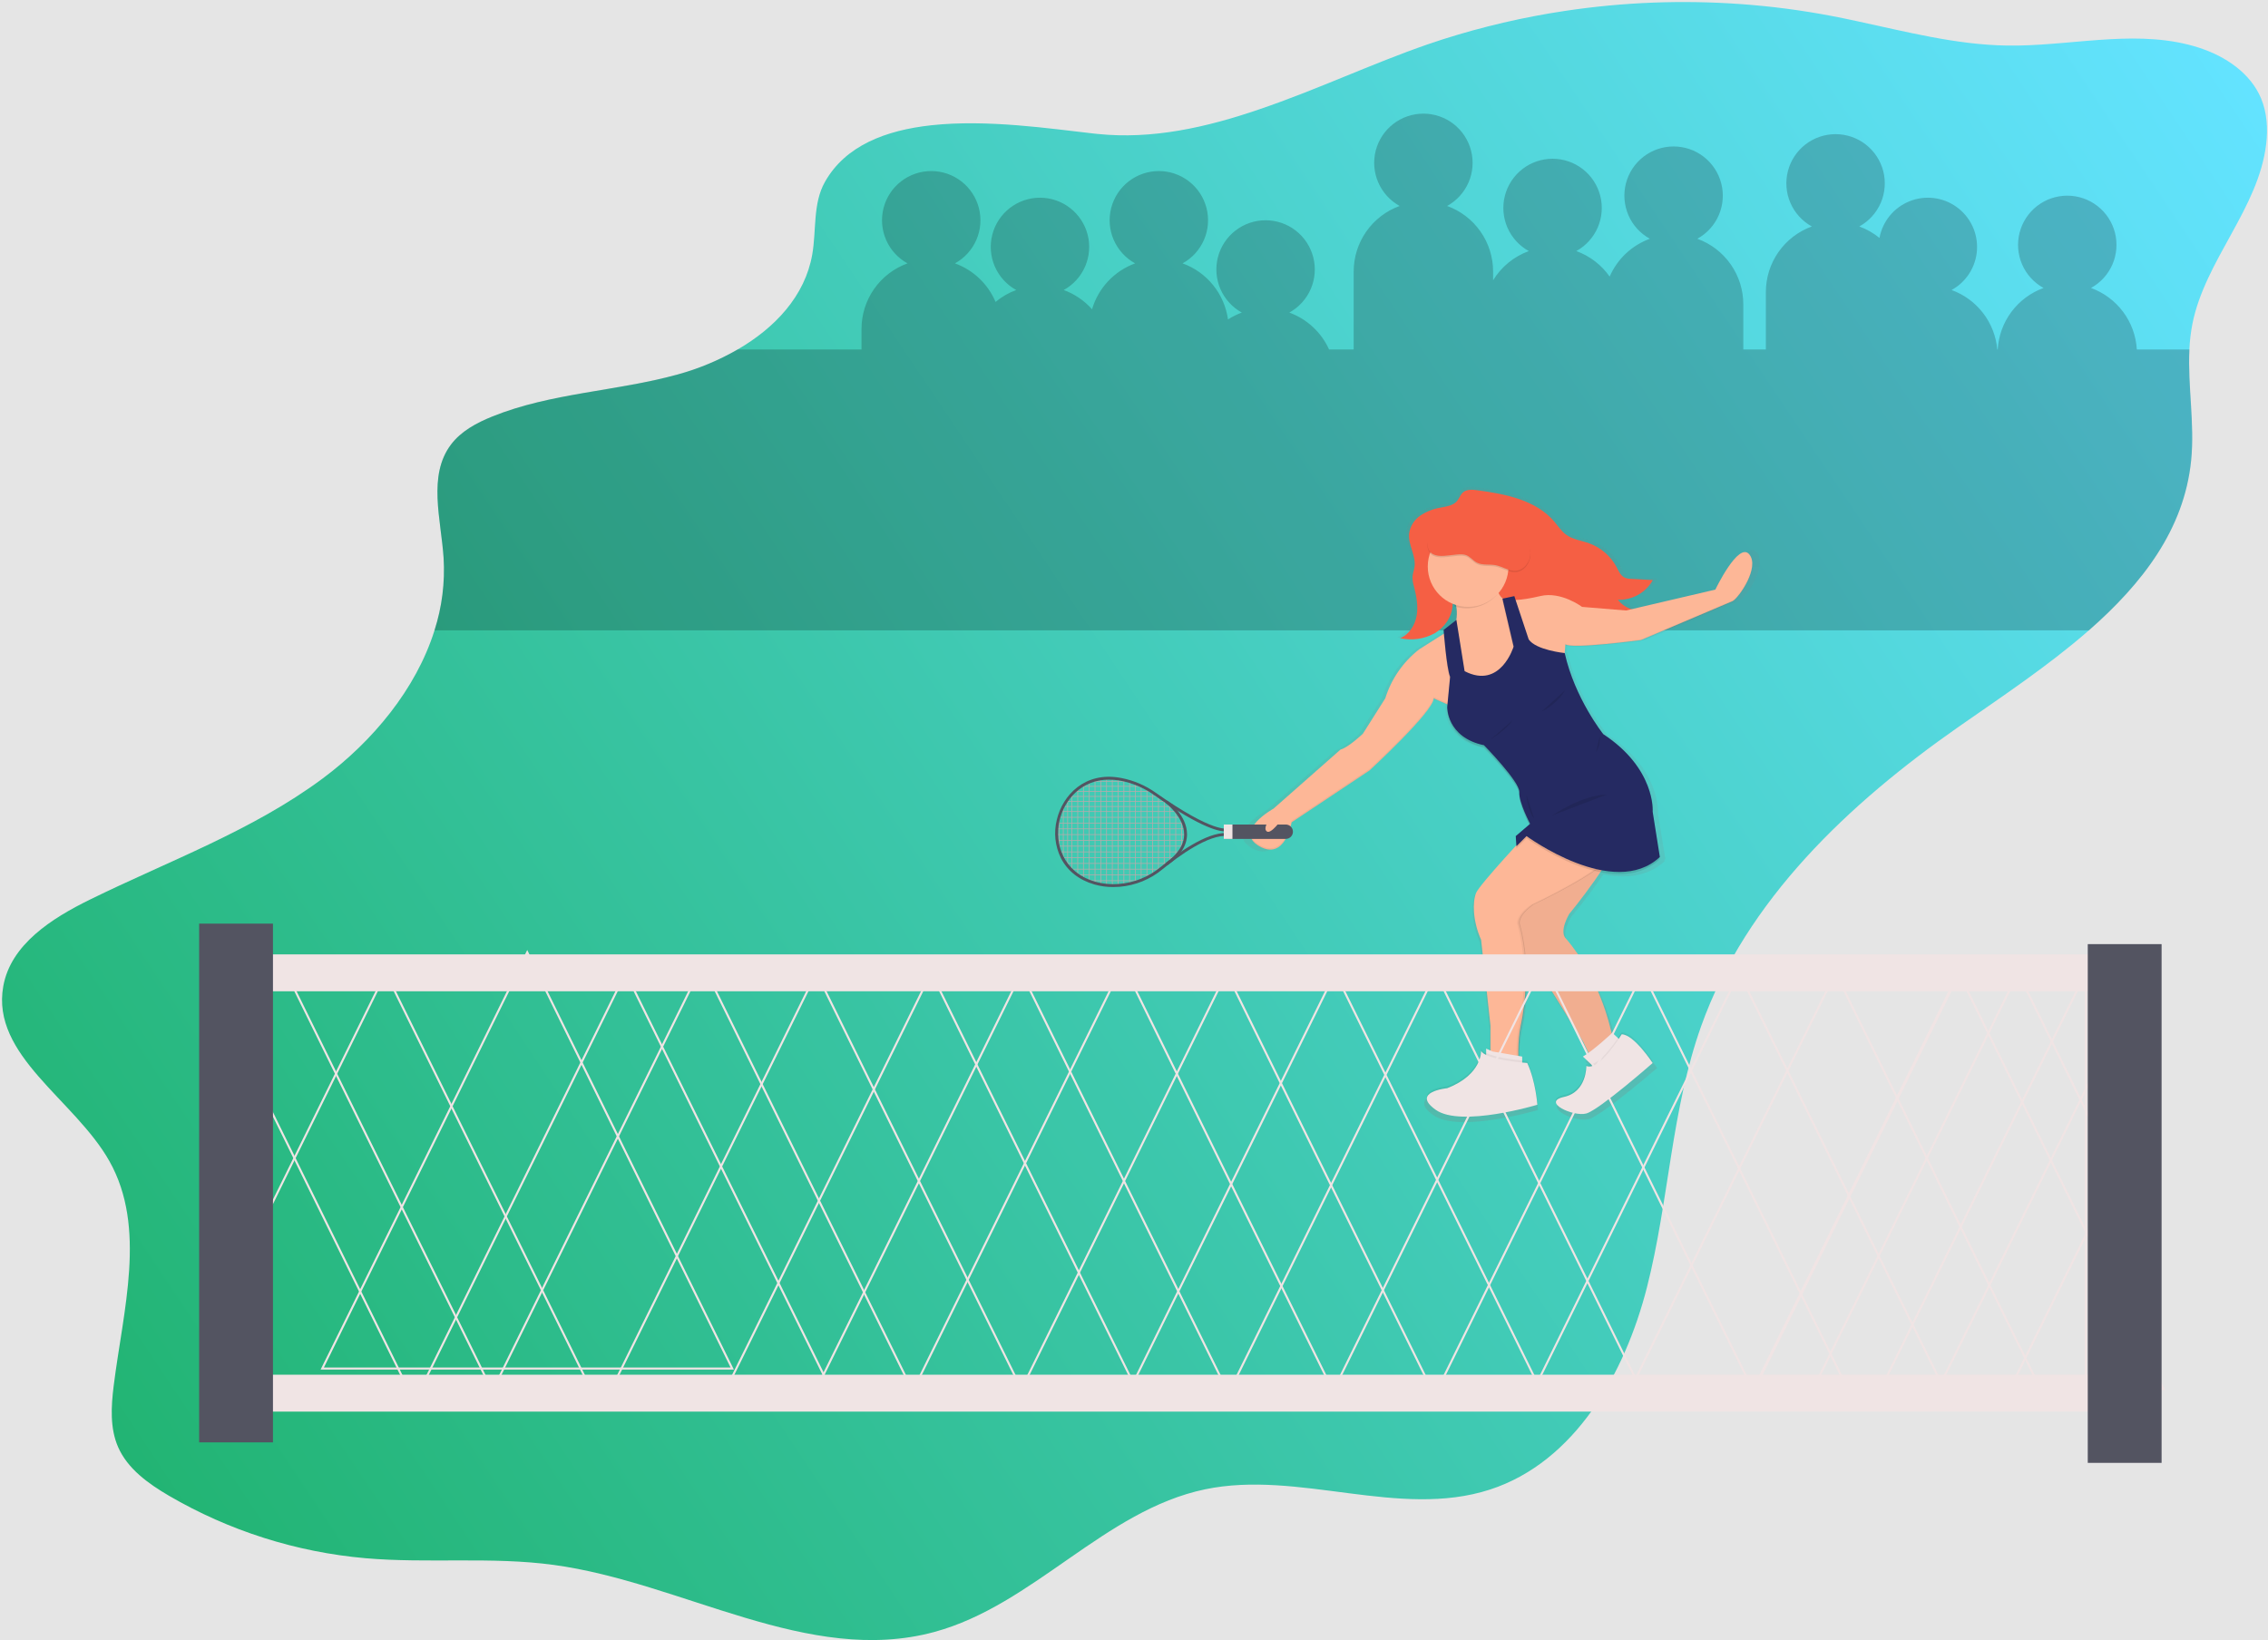 <svg width="1106" height="800" viewBox="0 0 1106 800" fill="none" xmlns="http://www.w3.org/2000/svg">
<rect width="1106" height="800" fill="#E5E5E5"/>
<path id="Backdrop" d="M1105.12 70.19C1101.4 101.8 1075.31 126.83 1069.12 158.05C1068.33 162.145 1067.84 166.293 1067.66 170.46C1066.77 188.39 1070.32 206.69 1068.49 224.65C1065.08 258.33 1044.61 284.65 1018.62 307.46C998.96 324.67 976.14 339.81 955.15 354.46C901.71 391.79 851.59 438.92 829.64 500.3C815.01 541.23 813.89 585.71 803.15 627.83C792.41 669.95 767.95 713.05 726.61 726.48C682.24 740.9 633.35 716.86 587.69 726.36C538.69 736.56 503.94 782.87 455.59 795.95C394.16 812.57 332.94 771.73 269.88 763.22C239.6 759.13 208.78 762.6 178.34 759.98C144.479 757.026 111.694 746.606 82.34 729.47C72.34 723.6 62.23 716.39 57.58 705.73C53.58 696.52 54.19 686.02 55.42 676.05C60.02 639.05 71.66 598.83 53.35 566.31C36.46 536.31 -4.47 514.85 1.6 480.98C5.26 460.6 25.26 447.87 43.88 438.74C82.2 419.91 123.02 405.17 157.27 379.74C181.77 361.52 202.87 336.1 211.87 307.51C215.548 296.084 217.057 284.071 216.32 272.09C215.06 253.19 208.52 231.97 219.92 216.84C224.86 210.28 232.43 206.25 240.04 203.17C268.74 191.57 300.62 190.9 330.46 182.66C340.69 179.85 350.519 175.747 359.71 170.45C377.91 159.91 392.56 144.38 396.1 124.11C398.17 112.23 396.33 99.26 402.26 88.76C412.26 70.96 432.03 63.52 454.11 61.1C481.44 58.1 512.39 62.79 533.11 65.1L535.18 65.32C561.79 68.09 588.18 62.2 614.11 53.32C642.11 43.81 669.48 30.87 696.11 21.67C698.61 20.803 701.103 19.973 703.59 19.18C723.029 12.985 742.933 8.354 763.11 5.33C791.566 1.047 820.409 -0.067 849.11 2.01C863.666 3.059 878.15 4.942 892.49 7.65C896.703 8.45 900.91 9.307 905.11 10.22C929.53 15.45 953.82 21.84 978.73 22.22C980.52 22.22 982.32 22.22 984.11 22.22C1013.82 21.71 1044.2 14.16 1072.39 23.28C1085.26 27.45 1097.5 35.65 1102.66 48.09C1105.53 55.02 1105.99 62.75 1105.12 70.19Z" fill="url(#paint0_linear)"/>
<path id="Audience" opacity="0.2" d="M1067.7 170.45H1042.03C1041.65 163.813 1039.33 157.434 1035.36 152.102C1031.39 146.77 1025.94 142.719 1019.69 140.45C1024.35 137.882 1028.03 133.835 1030.15 128.947C1032.26 124.059 1032.68 118.607 1031.36 113.45C1030.03 108.293 1027.03 103.723 1022.82 100.46C1018.61 97.197 1013.44 95.426 1008.11 95.426C1002.79 95.426 997.616 97.197 993.408 100.46C989.2 103.723 986.197 108.293 984.871 113.45C983.545 118.607 983.972 124.059 986.084 128.947C988.197 133.835 991.875 137.882 996.54 140.45C990.291 142.719 984.844 146.77 980.874 152.102C976.903 157.434 974.583 163.813 974.2 170.45H973.98C973.415 163.996 971.018 157.837 967.071 152.699C963.124 147.562 957.791 143.659 951.7 141.45C955.245 139.498 958.239 136.682 960.404 133.263C962.569 129.844 963.833 125.933 964.081 121.894C964.329 117.854 963.551 113.818 961.82 110.16C960.089 106.502 957.461 103.341 954.181 100.971C950.901 98.601 947.075 97.099 943.058 96.605C939.042 96.111 934.966 96.64 931.208 98.143C927.451 99.647 924.136 102.076 921.569 105.205C919.003 108.334 917.269 112.061 916.53 116.04C913.589 113.64 910.266 111.75 906.7 110.45C911.365 107.882 915.043 103.835 917.156 98.947C919.268 94.059 919.695 88.607 918.369 83.45C917.043 78.293 914.04 73.723 909.832 70.46C905.624 67.197 900.45 65.426 895.125 65.426C889.8 65.426 884.626 67.197 880.418 70.46C876.21 73.723 873.207 78.293 871.881 83.45C870.555 88.607 870.982 94.059 873.094 98.947C875.207 103.835 878.885 107.882 883.55 110.45C876.976 112.831 871.296 117.182 867.284 122.908C863.272 128.634 861.123 135.458 861.13 142.45V170.45H850.13V148.45C850.137 141.458 847.988 134.634 843.976 128.908C839.964 123.182 834.284 118.831 827.71 116.45C832.375 113.882 836.053 109.835 838.166 104.947C840.278 100.059 840.705 94.607 839.379 89.45C838.053 84.293 835.05 79.723 830.842 76.46C826.634 73.197 821.46 71.426 816.135 71.426C810.81 71.426 805.636 73.197 801.428 76.46C797.22 79.723 794.217 84.293 792.891 89.45C791.565 94.607 791.992 100.059 794.104 104.947C796.217 109.835 799.895 113.882 804.56 116.45C800.213 118.033 796.234 120.485 792.864 123.655C789.494 126.825 786.805 130.647 784.96 134.89C780.94 129.174 775.26 124.831 768.69 122.45C773.355 119.882 777.033 115.835 779.146 110.947C781.258 106.059 781.685 100.607 780.359 95.45C779.033 90.293 776.03 85.723 771.822 82.46C767.614 79.197 762.44 77.426 757.115 77.426C751.79 77.426 746.616 79.197 742.408 82.46C738.2 85.723 735.197 90.293 733.871 95.45C732.545 100.607 732.972 106.059 735.085 110.947C737.197 115.835 740.875 119.882 745.54 122.45C738.291 125.087 732.151 130.103 728.12 136.68V132.45C728.127 125.458 725.978 118.634 721.966 112.908C717.954 107.182 712.274 102.831 705.7 100.45C710.365 97.882 714.043 93.835 716.156 88.947C718.268 84.059 718.695 78.607 717.369 73.45C716.043 68.293 713.04 63.723 708.832 60.46C704.624 57.197 699.45 55.426 694.125 55.426C688.8 55.426 683.626 57.197 679.418 60.46C675.21 63.723 672.207 68.293 670.881 73.45C669.555 78.607 669.982 84.059 672.094 88.947C674.207 93.835 677.885 97.882 682.55 100.45C675.976 102.831 670.296 107.182 666.284 112.908C662.272 118.634 660.123 125.458 660.13 132.45V170.45H648.13C646.261 166.309 643.582 162.583 640.252 159.492C636.923 156.401 633.008 154.007 628.74 152.45C633.405 149.882 637.083 145.835 639.195 140.947C641.308 136.059 641.735 130.607 640.409 125.45C639.083 120.293 636.08 115.723 631.872 112.46C627.664 109.197 622.49 107.426 617.165 107.426C611.84 107.426 606.666 109.197 602.458 112.46C598.25 115.723 595.247 120.293 593.921 125.45C592.595 130.607 593.022 136.059 595.135 140.947C597.247 145.835 600.925 149.882 605.59 152.45C603.219 153.311 600.952 154.435 598.83 155.8C597.985 149.655 595.476 143.859 591.573 139.038C587.671 134.217 582.524 130.556 576.69 128.45C581.355 125.882 585.033 121.835 587.146 116.947C589.258 112.059 589.685 106.607 588.359 101.45C587.033 96.293 584.03 91.723 579.822 88.46C575.614 85.197 570.44 83.426 565.115 83.426C559.79 83.426 554.616 85.197 550.408 88.46C546.2 91.723 543.197 96.293 541.871 101.45C540.545 106.607 540.972 112.059 543.085 116.947C545.197 121.835 548.875 125.882 553.54 128.45C548.531 130.28 544.021 133.26 540.374 137.15C536.726 141.041 534.043 145.733 532.54 150.85C528.787 146.616 524.037 143.385 518.72 141.45C523.385 138.882 527.063 134.835 529.176 129.947C531.288 125.059 531.715 119.607 530.389 114.45C529.063 109.293 526.06 104.723 521.852 101.46C517.644 98.197 512.47 96.426 507.145 96.426C501.82 96.426 496.646 98.197 492.438 101.46C488.23 104.723 485.227 109.293 483.901 114.45C482.575 119.607 483.002 125.059 485.115 129.947C487.227 134.835 490.905 138.882 495.57 141.45C491.901 142.789 488.491 144.751 485.49 147.25C483.663 142.921 480.961 139.017 477.554 135.782C474.147 132.547 470.107 130.05 465.69 128.45C470.355 125.882 474.033 121.835 476.146 116.947C478.258 112.059 478.685 106.607 477.359 101.45C476.033 96.293 473.03 91.723 468.822 88.46C464.614 85.197 459.44 83.426 454.115 83.426C448.79 83.426 443.616 85.197 439.408 88.46C435.2 91.723 432.197 96.293 430.871 101.45C429.545 106.607 429.972 112.059 432.085 116.947C434.197 121.835 437.875 125.882 442.54 128.45C435.966 130.831 430.286 135.182 426.274 140.908C422.262 146.634 420.113 153.458 420.12 160.45V170.45H359.72C350.526 175.726 340.697 179.809 330.47 182.6C300.63 190.84 268.75 191.51 240.05 203.11C232.44 206.19 224.87 210.22 219.93 216.78C208.53 231.91 215.07 253.13 216.33 272.03C217.064 284.011 215.551 296.024 211.87 307.45H1018.66C1044.66 284.69 1065.12 258.32 1068.53 224.64C1070.36 206.69 1066.81 188.39 1067.7 170.45Z" fill="black"/>
<g id="Player">
<g id="Group 1">
<g id="Player_2">
<path id="Vector" opacity="0.05" d="M773.26 519.52C773.26 519.52 773.61 532.17 762.36 534.63C751.11 537.09 766.93 544.47 773.26 542.71C779.59 540.95 805.6 518.11 805.6 518.11C805.6 518.11 796.46 504.05 790.49 504.05C790.45 504.06 779.56 522.33 773.26 519.52Z" fill="black"/>
<path id="Vector_2" opacity="0.05" d="M722.26 512.14C722.26 512.14 722.96 523.74 705.74 530.42C705.74 530.42 687.81 532.18 700.12 540.96C712.43 549.74 749.68 538.5 749.68 538.5C749.68 538.5 748.98 527.25 744.76 518.11C744.76 518.12 724.38 516.71 722.26 512.14Z" fill="black"/>
<path id="Vector_3" d="M856.65 269.33C851.22 262.92 839.65 286.79 839.65 286.79L797.52 296.45C794.818 295.62 792.427 293.996 790.66 291.79C794.194 291.922 797.696 291.089 800.792 289.38C803.888 287.671 806.459 285.151 808.23 282.09L797.37 281.48C796.27 281.488 795.178 281.292 794.15 280.9C792.07 279.95 791.15 277.64 790.03 275.65C787.028 270.195 782.128 266.032 776.26 263.95C772.37 262.57 768.03 262.09 764.69 259.69C762.28 257.96 760.64 255.41 758.69 253.18C749.44 242.5 734.12 239.54 719.98 237.7C717.48 237.37 714.63 237.16 712.75 238.82C711.46 239.95 710.95 241.72 709.83 243.02C707.92 245.25 704.69 245.7 701.78 246.25C698.116 246.815 694.613 248.148 691.5 250.16C689.963 251.169 688.657 252.494 687.669 254.045C686.681 255.597 686.034 257.34 685.77 259.16C685.21 264.71 689.26 270.02 688.51 275.55C688.28 277.25 687.6 278.87 687.51 280.55C687.517 282.166 687.773 283.772 688.27 285.31C689.49 290 690.43 294.88 689.6 299.65C688.77 304.42 685.85 309.07 681.28 310.84C687.15 312.136 693.291 311.288 698.59 308.45C703.73 305.51 707.51 300.08 707.69 294.23C707.69 294.09 707.69 293.95 707.69 293.81L708.3 294.05C708.39 294.38 708.48 294.73 708.56 295.1L709.47 295.36C709.815 297.449 709.815 299.581 709.47 301.67L703.14 306.73C703.14 306.73 703.14 307.1 703.22 307.73L703.14 307.79C703.14 307.79 703.14 308.09 703.21 308.62L690.83 316.34C682.823 322.492 676.891 330.948 673.83 340.57L662.6 358.05C662.6 358.05 655.36 364.82 651.38 365.89L617.71 395.11C617.71 395.11 606.05 401.46 606.1 407.8C606.1 407.927 606.1 408.057 606.1 408.19C606.1 408.317 606.1 408.443 606.1 408.57C606.1 408.69 606.127 408.81 606.18 408.93C606.18 409.05 606.25 409.16 606.29 409.28V409.34C606.29 409.45 606.37 409.56 606.42 409.67V409.74L606.58 410.06V410.14L606.76 410.44L606.82 410.53L607.02 410.82L607.1 410.92L607.33 411.2L607.43 411.31L607.68 411.57L607.8 411.69L608.07 411.94L608.21 412.07L608.51 412.32L608.67 412.45L609 412.69L609.17 412.82L609.55 413.08L609.71 413.19L610.31 413.55C623.31 421.03 626.6 401.79 626.6 401.79L665.7 376.13C665.7 376.13 697.92 346.91 697.92 340.5L704.92 343.5L704.8 344.76C704.8 344.76 704.8 345.04 704.8 345.53V345.83C704.8 345.83 704.44 360.83 723.26 364.72C723.26 364.72 740.47 381.99 740.99 387.48C740.99 387.59 740.99 387.69 740.99 387.8C740.99 387.91 740.99 387.85 740.99 387.88C740.69 392.08 744.74 400.31 745.99 402.82L739.14 408.55L739.21 409.55L739.14 409.61L739.4 413.17C731.65 421.52 720.4 433.91 719.23 436.69C717.42 440.97 717.42 450.23 721.76 459.85L726.47 502.25V514.6L724.3 513.6V516.4C723.252 515.996 722.365 515.262 721.77 514.31C721.77 514.31 721.77 514.44 721.77 514.67C721.71 516.74 720.6 526.77 704.77 532.82C704.77 532.82 694.27 533.82 694.54 538.16C694.43 539.62 695.59 541.49 698.97 543.87C711.64 552.78 749.97 541.38 749.97 541.38C749.97 541.38 749.97 541.26 749.97 541.03C749.97 541.03 749.25 529.63 744.9 520.36C744.9 520.36 743.9 520.29 742.37 520.14V517.51L740.79 517.24C740.743 512.245 741.236 507.259 742.26 502.37C744.664 491.037 745.362 479.409 744.33 467.87C746.122 470.12 748.131 472.186 750.33 474.04L773.18 510.28L775.88 515.83C774.88 516.55 773.88 517.18 773.06 517.69L777.65 521.94C776.623 522.354 775.477 522.354 774.45 521.94C774.45 521.94 774.81 534.77 763.23 537.26C758.61 538.26 758.43 540.04 760.28 541.72C762.74 544.39 770.71 546.93 774.81 545.81C781.33 544.03 808.12 520.87 808.12 520.87C805.746 517.346 803.051 514.048 800.07 511.02C797.45 508.4 794.58 506.27 792.19 506.27C792.19 506.27 791.64 507.18 790.71 508.57L787.85 505.92L787.56 506.19C787.32 505.4 787.1 504.6 786.91 503.81C786.91 503.81 781.36 478.38 764.36 459.12C764.36 459.12 761.01 456.35 766.19 447.2C766.19 447.2 774.57 437.26 781.88 426.48C792.51 428.55 803.45 427.7 811.75 420.04L811.64 419.38L812.11 418.97L808.49 396.52C808.49 396.52 810.12 375.32 783.69 358.21C783.69 358.21 769.39 340.57 764.32 318.12H764.03L764.32 314.23C767.58 316.72 802.32 312.09 802.32 312.09L848.32 292.85C850.93 291.42 858.2 281.51 858.17 274.33C858.308 272.532 857.766 270.747 856.65 269.33V269.33Z" fill="url(#paint1_linear)"/>
<path id="Vector_4" d="M788.95 292.52C790.137 294.029 791.628 295.271 793.327 296.165C795.026 297.059 796.894 297.586 798.81 297.71C795.871 300.438 792.44 302.583 788.7 304.03C777.88 308.28 764.78 307.03 755.46 299.95C753.27 298.28 751.17 296.29 748.46 295.64C746.14 295.07 743.7 295.64 741.3 295.51C738.3 295.333 735.434 294.21 733.112 292.302C730.791 290.394 729.134 287.799 728.38 284.89C727.69 281.96 727.97 278.89 727.47 275.89C727.388 275.381 727.278 274.877 727.14 274.38C725.74 269.38 719.2 264 713.69 265.46C708.49 266.83 705.82 275.01 705.93 279.69C706.04 284.84 708.53 289.76 708.37 294.91C708.19 300.68 704.52 306.04 699.53 308.91C694.407 311.693 688.449 312.524 682.76 311.25C687.2 309.5 690.03 304.91 690.84 300.25C691.65 295.59 690.73 290.73 689.55 286.11C689.066 284.59 688.817 283.005 688.81 281.41C688.9 279.72 689.56 278.12 689.81 276.41C690.54 270.96 686.61 265.72 687.15 260.25C687.401 258.467 688.027 256.756 688.985 255.231C689.943 253.706 691.212 252.401 692.71 251.4C695.73 249.414 699.139 248.098 702.71 247.54C705.53 247 708.71 246.54 710.53 244.35C711.62 243.07 712.11 241.35 713.36 240.2C715.18 238.57 717.95 238.78 720.36 239.1C734.09 240.92 748.95 243.83 757.94 254.37C759.82 256.57 761.41 259.09 763.75 260.79C766.99 263.16 771.2 263.63 774.98 264.99C780.7 267.076 785.452 271.195 788.33 276.56C789.33 278.56 790.33 280.8 792.33 281.74C793.327 282.129 794.389 282.326 795.46 282.32L806 282.92C804.31 285.929 801.827 288.416 798.82 290.109C795.813 291.802 792.399 292.636 788.95 292.52V292.52Z" fill="#F55F44"/>
<path id="Vector_5" d="M735.8 292.65C735.8 292.65 740.9 293.18 751.09 290.72C761.28 288.26 771.48 295.99 771.48 295.99L792.92 297.75L836.5 287.56C836.5 287.56 847.75 264.01 853.02 270.34C858.29 276.67 848.1 291.43 844.94 293.19L800.26 312.15C800.26 312.15 766.52 316.72 763.36 314.26L762.66 323.75L745.79 315.67L738.44 298.45L735.8 292.65Z" fill="#FDB797"/>
<path id="Vector_6" opacity="0.05" d="M844.93 292.82L800.29 311.82C800.29 311.82 766.55 316.39 763.39 313.93L762.69 323.42L745.82 315.34L738.44 298.12L736.13 293.05H735.8L738.44 298.85L745.82 316.07L762.69 324.15L763.39 314.66C766.55 317.12 800.29 312.55 800.29 312.55L844.93 293.55C847.51 292.12 854.74 282.06 854.49 274.96C854.26 281.98 847.43 291.45 844.93 292.82Z" fill="black"/>
<path id="Vector_7" d="M706.45 307.58L692.04 316.72C684.23 322.821 678.467 331.158 675.52 340.62L664.62 357.84C664.62 357.84 657.62 364.52 653.72 365.57L621.03 394.39C621.03 394.39 601.35 405.29 614.03 412.67C626.71 420.05 629.85 401.07 629.85 401.07L667.85 375.76C667.85 375.76 699.13 346.94 699.13 340.61L710.38 345.53L706.45 307.58Z" fill="#FDB797"/>
<path id="Vector_8" opacity="0.05" d="M699.07 339.92C699.07 346.25 667.79 375.07 667.79 375.07L629.79 400.38C629.79 400.38 626.63 419.38 613.97 411.98C611.07 410.29 609.87 408.41 609.74 406.53C609.6 408.65 610.74 410.78 613.97 412.69C626.62 420.07 629.79 401.09 629.79 401.09L667.79 375.78C667.79 375.78 699.07 346.96 699.07 340.63L710.32 345.55L710.25 344.81L699.07 339.92Z" fill="black"/>
<path id="Vector_9" d="M748.46 413.28C748.46 413.28 737.46 448.15 737.73 452.71C738 457.27 741.91 465.51 749.82 472.25L772.01 508L778.84 522.26L792.27 518.56C792.27 518.56 787.27 509.67 785.33 501.62C785.33 501.62 779.94 476.53 763.44 457.54C763.44 457.54 760.19 454.81 765.21 445.78C765.21 445.78 789.93 416.02 790.76 403.93L748.46 413.28Z" fill="#FDB797"/>
<path id="Vector_10" opacity="0.05" d="M748.46 413.28C748.46 413.28 737.46 448.15 737.73 452.71C738 457.27 741.91 465.51 749.82 472.25L772.01 508L778.84 522.26L792.27 518.56C792.27 518.56 787.27 509.67 785.33 501.62C785.33 501.62 779.94 476.53 763.44 457.54C763.44 457.54 760.19 454.81 765.21 445.78C765.21 445.78 789.93 416.02 790.76 403.93L748.46 413.28Z" fill="black"/>
<path id="Vector_11" opacity="0.1" d="M746.87 404.59C746.87 404.59 721.87 431.3 720.16 435.52C718.45 439.74 718.4 448.88 722.62 458.37L727.19 500.2V516.02L740.9 518.45C740.9 518.45 740.2 508.26 741.95 500.17C741.95 500.17 747.95 475.17 741.25 450.96C741.25 450.96 739.49 447.09 747.93 441.12C747.93 441.12 783.08 424.95 789.05 414.41L746.87 404.59Z" fill="black"/>
<path id="Vector_12" d="M746.52 404.59C746.52 404.59 721.52 431.3 719.81 435.52C718.1 439.74 718.05 448.88 722.27 458.37L726.84 500.2V516.02L740.55 518.45C740.55 518.45 739.85 508.26 741.6 500.17C741.6 500.17 747.6 475.17 740.9 450.96C740.9 450.96 739.14 447.09 747.58 441.12C747.58 441.12 782.73 424.95 788.7 414.41L746.52 404.59Z" fill="#FDB797"/>
<path id="Vector_13" opacity="0.05" d="M746.7 404.59L746.51 404.79L787.82 414.45C781.82 424.99 746.7 441.16 746.7 441.16C738.26 447.16 740.02 451 740.02 451C746.7 475.25 740.72 500.21 740.72 500.21C739.1 507.66 739.57 516.88 739.65 518.3L740.72 518.49C740.72 518.49 740.02 508.3 741.77 500.21C741.77 500.21 747.77 475.21 741.07 451C741.07 451 739.31 447.13 747.75 441.16C747.75 441.16 782.9 424.99 788.87 414.45L746.7 404.59Z" fill="black"/>
<path id="Vector_14" d="M708.26 290.36C708.26 290.36 713.18 298.09 708.26 308.29L713.18 333.6L733.57 330.79L743.41 319.54L735.63 292.45C735.63 292.45 729.3 294.91 728.63 277.69L708.26 290.36Z" fill="#FDB797"/>
<path id="Vector_15" opacity="0.1" d="M703.99 308.29C703.99 308.29 705.4 326.92 707.15 331.14L705.74 345.9C705.74 345.9 705.39 360.66 723.67 364.53C723.67 364.53 741.24 382.46 740.89 387.38C740.54 392.3 746.16 402.84 746.16 402.84L739.16 408.84L739.51 413.76L744.43 408.84C744.43 408.84 786.96 440.12 809.43 419.03L805.92 396.89C805.92 396.89 808.92 378.09 783.25 361.22C783.25 361.22 767.96 341.71 763.04 319.57C763.04 319.57 748.98 318.16 745.47 312.89L738.47 291.8L732.67 293.03L738.12 316.4C738.12 316.4 731.79 337.49 714.22 328.4L710.22 303.4L703.99 308.29Z" fill="black"/>
<path id="Vector_16" d="M703.99 307.23C703.99 307.23 705.4 325.86 707.15 330.08L705.74 344.84C705.74 344.84 705.39 359.6 723.67 363.47C723.67 363.47 741.24 381.4 740.89 386.32C740.54 391.24 746.16 401.78 746.16 401.78L739.16 407.78L739.51 412.7L744.43 407.78C744.43 407.78 786.96 439.06 809.43 417.97L805.92 395.83C805.92 395.83 807.5 374.92 781.84 358.05C781.84 358.05 767.96 340.65 763.04 318.51C763.04 318.51 748.98 317.1 745.47 311.83L738.47 290.74L732.67 291.97L738.12 315.34C738.12 315.34 731.79 336.43 714.22 327.34L710.22 302.34L703.99 307.23Z" fill="#252A62"/>
<path id="Vector_17" d="M573.66 395.63H517.33V395.98H573.66V395.63Z" fill="#B4ABAB"/>
<path id="Vector_18" d="M572.26 393.17H518.74V393.52H572.26V393.17Z" fill="#B4ABAB"/>
<path id="Vector_19" d="M568.74 390.71H519.79V391.06H568.74V390.71Z" fill="#B4ABAB"/>
<path id="Vector_20" d="M564.87 388.25H521.55V388.6H564.87V388.25Z" fill="#B4ABAB"/>
<path id="Vector_21" d="M561.01 385.79H524.01V386.14H561.01V385.79Z" fill="#B4ABAB"/>
<path id="Vector_22" d="M556.79 383.33H527.17V383.68H556.79V383.33Z" fill="#B4ABAB"/>
<path id="Vector_23" d="M550.46 380.87H532.09V381.22H550.46V380.87Z" fill="#B4ABAB"/>
<path id="Vector_24" d="M575.76 398.44H516.27V398.79H575.76V398.44Z" fill="#B4ABAB"/>
<path id="Vector_25" d="M576.82 401.25H516.27V401.6H576.82V401.25Z" fill="#B4ABAB"/>
<path id="Vector_26" d="M577.52 404.06H515.22V404.41H577.52V404.06Z" fill="#B4ABAB"/>
<path id="Vector_27" d="M578.34 406.87H515.22V407.22H578.34V406.87Z" fill="#B4ABAB"/>
<path id="Vector_28" d="M577.99 409.69H515.22V410.04H577.99V409.69Z" fill="#B4ABAB"/>
<path id="Vector_29" d="M576.93 412.5H515.92V412.85H576.93V412.5Z" fill="#B4ABAB"/>
<path id="Vector_30" d="M575.17 415.31H517.33V415.66H575.17V415.31Z" fill="#B4ABAB"/>
<path id="Vector_31" d="M572.71 418.12H517.33V418.47H572.71V418.12Z" fill="#B4ABAB"/>
<path id="Vector_32" d="M569.55 420.93H519.79V421.28H569.55V420.93Z" fill="#B4ABAB"/>
<path id="Vector_33" d="M565.68 423.74H522.25V424.09H565.68V423.74Z" fill="#B4ABAB"/>
<path id="Vector_34" d="M561.47 426.56H525.06V426.91H561.47V426.56Z" fill="#B4ABAB"/>
<path id="Vector_35" d="M556.55 429.37H530.69V429.72H556.55V429.37Z" fill="#B4ABAB"/>
<path id="Vector_36" d="M522.92 387.25H522.57V424.54H522.92V387.25Z" fill="#B4ABAB"/>
<path id="Vector_37" d="M520.81 390.06H520.46V422.08H520.81V390.06Z" fill="#B4ABAB"/>
<path id="Vector_38" d="M518.7 393.22H518.35V419.27H518.7V393.22Z" fill="#B4ABAB"/>
<path id="Vector_39" d="M516.59 398.14H516.24V414.7H516.59V398.14Z" fill="#B4ABAB"/>
<path id="Vector_40" d="M525.73 384.79H525.38V427H525.73V384.79Z" fill="#B4ABAB"/>
<path id="Vector_41" d="M528.54 383.03H528.19V428.41H528.54V383.03Z" fill="#B4ABAB"/>
<path id="Vector_42" d="M531.35 381.62H531V429.46H531.35V381.62Z" fill="#B4ABAB"/>
<path id="Vector_43" d="M534.17 380.57H533.82V430.52H534.17V380.57Z" fill="#B4ABAB"/>
<path id="Vector_44" d="M536.98 379.52H536.63V431.58H536.98V379.52Z" fill="#B4ABAB"/>
<path id="Vector_45" d="M539.79 379.52H539.44V431.58H539.79V379.52Z" fill="#B4ABAB"/>
<path id="Vector_46" d="M542.6 379.52H542.25V431.58H542.6V379.52Z" fill="#B4ABAB"/>
<path id="Vector_47" d="M545.41 379.52H545.06V431.58H545.41V379.52Z" fill="#B4ABAB"/>
<path id="Vector_48" d="M548.23 380.57H547.88V431.57H548.23V380.57Z" fill="#B4ABAB"/>
<path id="Vector_49" d="M551.04 381.27H550.69V431.22H551.04V381.27Z" fill="#B4ABAB"/>
<path id="Vector_50" d="M553.85 381.98H553.5V430.52H553.85V381.98Z" fill="#B4ABAB"/>
<path id="Vector_51" d="M556.66 383.38H556.31V429.11H556.66V383.38Z" fill="#B4ABAB"/>
<path id="Vector_52" d="M559.47 384.79H559.12V428.06H559.47V384.79Z" fill="#B4ABAB"/>
<path id="Vector_53" d="M562.28 387.25H561.93V426.65H562.28V387.25Z" fill="#B4ABAB"/>
<path id="Vector_54" d="M565.1 388.3H564.75V424.54H565.1V388.3Z" fill="#B4ABAB"/>
<path id="Vector_55" d="M567.91 390.41H567.56V422.78H567.91V390.41Z" fill="#B4ABAB"/>
<path id="Vector_56" d="M570.72 392.87H570.37V420.67H570.72V392.87Z" fill="#B4ABAB"/>
<path id="Vector_57" d="M573.53 394.98H573.18V417.51H573.53V394.98Z" fill="#B4ABAB"/>
<path id="Vector_58" d="M576.34 399.55H575.99V414.35H576.34V399.55Z" fill="#B4ABAB"/>
<path id="Vector_59" d="M542.9 432.63C539.769 432.648 536.651 432.221 533.64 431.36C526.18 429.19 520.55 424.75 517.36 418.51C514.505 412.709 513.797 406.084 515.36 399.81C518.18 387.81 529.05 376.26 546.26 379.35L546.84 379.46C552.856 380.619 558.554 383.054 563.55 386.6C592.11 406.7 598.55 404.01 598.55 403.98L599.61 403.37V407.83L598.84 407.75C589.46 406.75 574.84 417.49 566.9 423.95C560.982 428.862 553.703 431.845 546.04 432.5C544.973 432.587 543.927 432.63 542.9 432.63ZM540.75 380.25C527.47 380.25 519.07 390.01 516.7 400.13C514.08 411.32 518.38 425.45 534.03 430C537.891 431.084 541.917 431.453 545.91 431.09C553.287 430.456 560.294 427.58 565.99 422.85C573.85 416.42 588.32 405.85 598.19 406.29V405.45C595.42 405.77 586.63 404.55 562.71 387.71C557.876 384.278 552.362 381.921 546.54 380.8L545.97 380.69C544.246 380.393 542.499 380.249 540.75 380.26V380.25Z" fill="#535461"/>
<path id="Vector_60" d="M596.79 402.13H627C627.931 402.13 628.824 402.5 629.482 403.158C630.14 403.816 630.51 404.709 630.51 405.64C630.51 406.571 630.14 407.464 629.482 408.122C628.824 408.78 627.931 409.15 627 409.15H596.79V402.15V402.13Z" fill="#535461"/>
<path id="Vector_61" d="M601.01 402.13H596.79V409.16H601.01V402.13Z" fill="#F0E4E4"/>
<path id="Vector_62" d="M569.26 422.03L568.44 420.89C574.44 416.58 577.44 411.89 577.44 406.89C577.44 398.36 568.52 391.73 568.44 391.67L569.27 390.53C569.66 390.82 578.88 397.63 578.86 406.89C578.86 412.36 575.64 417.45 569.26 422.03Z" fill="#535461"/>
<path id="Vector_63" opacity="0.1" d="M730.06 289.95C729.01 287.77 728.13 284.2 727.9 278.41L707.51 291.06C708.341 292.523 708.932 294.11 709.26 295.76C712.916 296.925 716.833 296.995 720.528 295.963C724.224 294.931 727.537 292.841 730.06 289.95V289.95Z" fill="black"/>
<path id="Vector_64" d="M715.94 295.98C726.809 295.98 735.62 287.169 735.62 276.3C735.62 265.431 726.809 256.62 715.94 256.62C705.071 256.62 696.26 265.431 696.26 276.3C696.26 287.169 705.071 295.98 715.94 295.98Z" fill="#FDB797"/>
<path id="Vector_65" opacity="0.1" d="M715.01 271.45C717.01 272.25 718.34 274.13 720.24 275.1C722.97 276.49 726.24 275.77 729.3 276.34C732.73 276.99 735.87 279.34 739.3 279.02C743.42 278.66 746.43 274.34 746.3 270.21C746.17 266.08 743.45 262.38 740.09 259.98C736.73 257.58 732.73 256.26 728.8 254.98C723.8 253.33 718.4 251.67 713.23 252.86C708.41 253.97 695.43 260.35 696.1 266.39C697.19 276.1 709.99 269.45 715.01 271.45Z" fill="black"/>
<path id="Vector_66" d="M715.01 270.76C717.01 271.56 718.34 273.44 720.24 274.41C722.97 275.8 726.24 275.08 729.3 275.65C732.73 276.3 735.87 278.65 739.3 278.33C743.42 277.97 746.43 273.65 746.3 269.52C746.17 265.39 743.45 261.69 740.09 259.29C736.73 256.89 732.73 255.57 728.8 254.29C723.8 252.64 718.4 250.98 713.23 252.17C708.41 253.28 695.43 259.66 696.1 265.7C697.19 275.4 709.99 268.74 715.01 270.76Z" fill="#F55F44"/>
<path id="Vector_67" opacity="0.1" d="M744.26 387.54C744.26 387.54 745.31 396.33 748.13 399.14Z" fill="black"/>
<path id="Vector_68" opacity="0.1" d="M780.09 359.07C780.437 361.774 779.814 364.513 778.33 366.8Z" fill="black"/>
<path id="Vector_69" opacity="0.1" d="M763.26 336.58C763.26 336.58 760.1 342.91 751.66 347.12Z" fill="black"/>
<g id="Group" opacity="0.05">
<path id="Vector_70" opacity="0.05" d="M712.08 328.32C718.23 331.52 723 331.01 726.61 329.01C723.37 330.01 719.39 329.79 714.54 327.27L710.54 302.27L708.21 304.16L712.08 328.32Z" fill="black"/>
<path id="Vector_71" opacity="0.05" d="M736.33 291.77L743.33 312.86C746.84 318.13 760.9 319.54 760.9 319.54C765.82 341.68 779.7 359.08 779.7 359.08C805.36 375.95 803.78 396.86 803.78 396.86L807.29 419C805.398 420.776 803.251 422.259 800.92 423.4C804.201 422.194 807.205 420.337 809.75 417.94L806.26 395.8C806.26 395.8 807.84 374.89 782.18 358.02C782.18 358.02 768.3 340.62 763.38 318.48C763.38 318.48 749.32 317.07 745.81 311.8L738.81 290.71L733.01 291.94L733.13 292.45L736.33 291.77Z" fill="black"/>
<path id="Vector_72" opacity="0.05" d="M742.26 408.81L739.71 411.36L739.8 412.67L743.08 409.39L742.26 408.81Z" fill="black"/>
</g>
<path id="Vector_73" opacity="0.1" d="M756.89 397.74C756.89 397.74 771.65 387.55 783.6 387.55Z" fill="black"/>
<path id="Vector_74" opacity="0.1" d="M726.66 360.83C726.66 360.83 735.1 355.56 737.56 351.34Z" fill="black"/>
<path id="Vector_75" d="M619.81 398.45C619.81 398.45 615.59 403.72 617.7 405.45C619.81 407.18 625.08 399.45 625.08 399.45L619.81 398.45Z" fill="#FDB797"/>
<path id="Vector_76" d="M786.26 503.71C786.26 503.71 777.26 512.15 771.91 515.31L776.77 519.88L792.26 517.76V509.32L786.26 503.71Z" fill="#F0E4E4"/>
<path id="Vector_77" d="M727.89 512.85L724.73 511.44V520.58L742.3 523.39V515.31L727.89 512.85Z" fill="#F0E4E4"/>
<path id="Vector_78" opacity="0.05" d="M722.26 511.45C722.26 511.45 722.96 523.05 705.74 529.73C705.74 529.73 687.81 531.49 700.12 540.27C712.43 549.05 749.68 537.81 749.68 537.81C749.68 537.81 748.98 526.56 744.76 517.42C744.76 517.45 724.38 516.06 722.26 511.45Z" fill="black"/>
<path id="Vector_79" d="M722.26 512.45C722.26 512.45 722.96 524.05 705.74 530.73C705.74 530.73 687.81 532.49 700.12 541.27C712.43 550.05 749.68 538.81 749.68 538.81C749.68 538.81 748.98 527.56 744.76 518.42C744.76 518.45 724.38 517.06 722.26 512.45Z" fill="#F0E4E4"/>
<path id="Vector_80" opacity="0.05" d="M773.58 518.87C773.58 518.87 773.93 531.52 762.68 533.98C751.43 536.44 767.25 543.82 773.58 542.06C779.91 540.3 805.92 517.45 805.92 517.45C805.92 517.45 796.78 503.45 790.81 503.45C790.81 503.45 779.91 521.69 773.58 518.87Z" fill="black"/>
</g>
</g>
<path id="Vector_81" d="M773.58 519.87C773.58 519.87 773.93 532.52 762.68 534.98C751.43 537.44 767.25 544.82 773.58 543.06C779.91 541.3 805.92 518.45 805.92 518.45C805.92 518.45 796.78 504.45 790.81 504.45C790.81 504.45 779.91 522.69 773.58 519.87Z" fill="#F0E4E4"/>
</g>
<g id="Net">
<path id="Vector_82" d="M1036.11 465.47H126.11V483.47H1036.11V465.47Z" fill="#F0E4E4"/>
<g id="Net_2">
<path id="Vector_83" d="M257.11 464.46L307.09 565.97L357.08 667.47H257.11H157.14L207.12 565.97L257.11 464.46Z" stroke="#F0E4E4" stroke-miterlimit="10"/>
<path id="Vector_84" d="M99.11 474.46L149.09 575.97L199.08 677.47H99.11V474.46Z" stroke="#F0E4E4" stroke-miterlimit="10"/>
<path id="Vector_85" d="M188.11 474.46L238.09 575.97L288.08 677.47H188.11L108.11 670.47L113.63 625.71L138.12 575.97L188.11 474.46Z" stroke="#F0E4E4" stroke-miterlimit="10"/>
<path id="Vector_86" d="M305.11 474.46L355.09 575.97L405.08 677.47H305.11H205.14L255.12 575.97L305.11 474.46Z" stroke="#F0E4E4" stroke-miterlimit="10"/>
<path id="Vector_87" d="M398.11 474.46L448.09 575.97L498.08 677.47H398.11H298.14L348.12 575.97L398.11 474.46Z" stroke="#F0E4E4" stroke-miterlimit="10"/>
<path id="Vector_88" d="M498.11 474.46L548.09 575.97L598.08 677.47H498.11H398.14L448.12 575.97L498.11 474.46Z" stroke="#F0E4E4" stroke-miterlimit="10"/>
<path id="Vector_89" d="M598.11 474.46L648.09 575.97L698.08 677.47H598.11H498.14L548.12 575.97L598.11 474.46Z" stroke="#F0E4E4" stroke-miterlimit="10"/>
<path id="Vector_90" d="M700.11 474.46L750.09 575.97L800.08 677.47H700.11H600.14L650.12 575.97L700.11 474.46Z" stroke="#F0E4E4" stroke-miterlimit="10"/>
<path id="Vector_91" d="M801.11 474.46L851.09 575.97L901.08 677.47H801.11H701.14L751.12 575.97L801.11 474.46Z" stroke="#F0E4E4" stroke-miterlimit="10"/>
<path id="Vector_92" d="M895.11 474.46L945.09 575.97L995.08 677.47H895.11H795.14L845.12 575.97L895.11 474.46Z" stroke="#F0E4E4" stroke-miterlimit="10"/>
<path id="Vector_93" d="M1035.78 677.47H980.14L1030.12 575.97L1032.11 571.94L1035.78 677.47Z" stroke="#F0E4E4" stroke-miterlimit="10"/>
<path id="Vector_94" d="M955.11 474.46L1005.09 575.97L1055.08 677.47H955.11H855.14L905.12 575.97L955.11 474.46Z" stroke="#F0E4E4" stroke-miterlimit="10"/>
<path id="Vector_95" d="M984.11 474.46L1034.09 575.97L1045.11 598.33V677.47H984.11H884.14L934.12 575.97L984.11 474.46Z" stroke="#F0E4E4" stroke-miterlimit="10"/>
<path id="Vector_96" d="M1017.11 474.46V677.47H917.14L967.12 575.97L1017.11 474.46Z" stroke="#F0E4E4" stroke-miterlimit="10"/>
<path id="Vector_97" d="M454.11 474.46L504.09 575.97L554.08 677.47H454.11H354.14L404.12 575.97L454.11 474.46Z" stroke="#F0E4E4" stroke-miterlimit="10"/>
<path id="Vector_98" d="M651.11 474.46L701.09 575.97L751.08 677.47H651.11H551.14L601.12 575.97L651.11 474.46Z" stroke="#F0E4E4" stroke-miterlimit="10"/>
<path id="Vector_99" d="M848.11 474.46L898.09 575.97L948.08 677.47H848.11H748.14L798.12 575.97L848.11 474.46Z" stroke="#F0E4E4" stroke-miterlimit="10"/>
<path id="Vector_100" d="M1045.11 474.46L1049.54 483.47L1043.11 576.47L1045.11 677.47H945.14L995.12 575.97L1045.11 474.46Z" stroke="#F0E4E4" stroke-miterlimit="10"/>
<path id="Vector_101" d="M855.11 678.47L805.12 576.97L755.14 475.46H855.11H955.08L905.09 576.97L855.11 678.47Z" stroke="#F0E4E4" stroke-miterlimit="10"/>
<path id="Vector_102" d="M650.11 678.47L600.12 576.97L550.14 475.46H650.11H750.08L700.09 576.97L650.11 678.47Z" stroke="#F0E4E4" stroke-miterlimit="10"/>
<path id="Vector_103" d="M445.11 678.47L395.12 576.97L345.14 475.46H445.11H545.08L495.09 576.97L445.11 678.47Z" stroke="#F0E4E4" stroke-miterlimit="10"/>
<path id="Vector_104" d="M240.11 678.47L190.12 576.97L140.14 475.46H240.11H340.08L290.09 576.97L240.11 678.47Z" stroke="#F0E4E4" stroke-miterlimit="10"/>
<path id="Vector_105" d="M1036.11 670.47H126.11V688.47H1036.11V670.47Z" fill="#F0E4E4"/>
<path id="Vector_106" d="M133.11 450.47H97.11V703.47H133.11V450.47Z" fill="#535461"/>
<path id="Vector_107" d="M1054.11 460.47H1018.11V713.47H1054.11V460.47Z" fill="#535461"/>
</g>
</g>
<defs>
<linearGradient id="paint0_linear" x1="1095" y1="38.5" x2="69" y2="725" gradientUnits="userSpaceOnUse">
<stop stop-color="#63E3FF"/>
<stop offset="1" stop-color="#22B473"/>
</linearGradient>
<linearGradient id="paint1_linear" x1="732.14" y1="547.46" x2="732.14" y2="237.46" gradientUnits="userSpaceOnUse">
<stop stop-color="#808080" stop-opacity="0.25"/>
<stop offset="0.54" stop-color="#808080" stop-opacity="0.12"/>
<stop offset="1" stop-color="#808080" stop-opacity="0.1"/>
</linearGradient>
</defs>
</svg>
